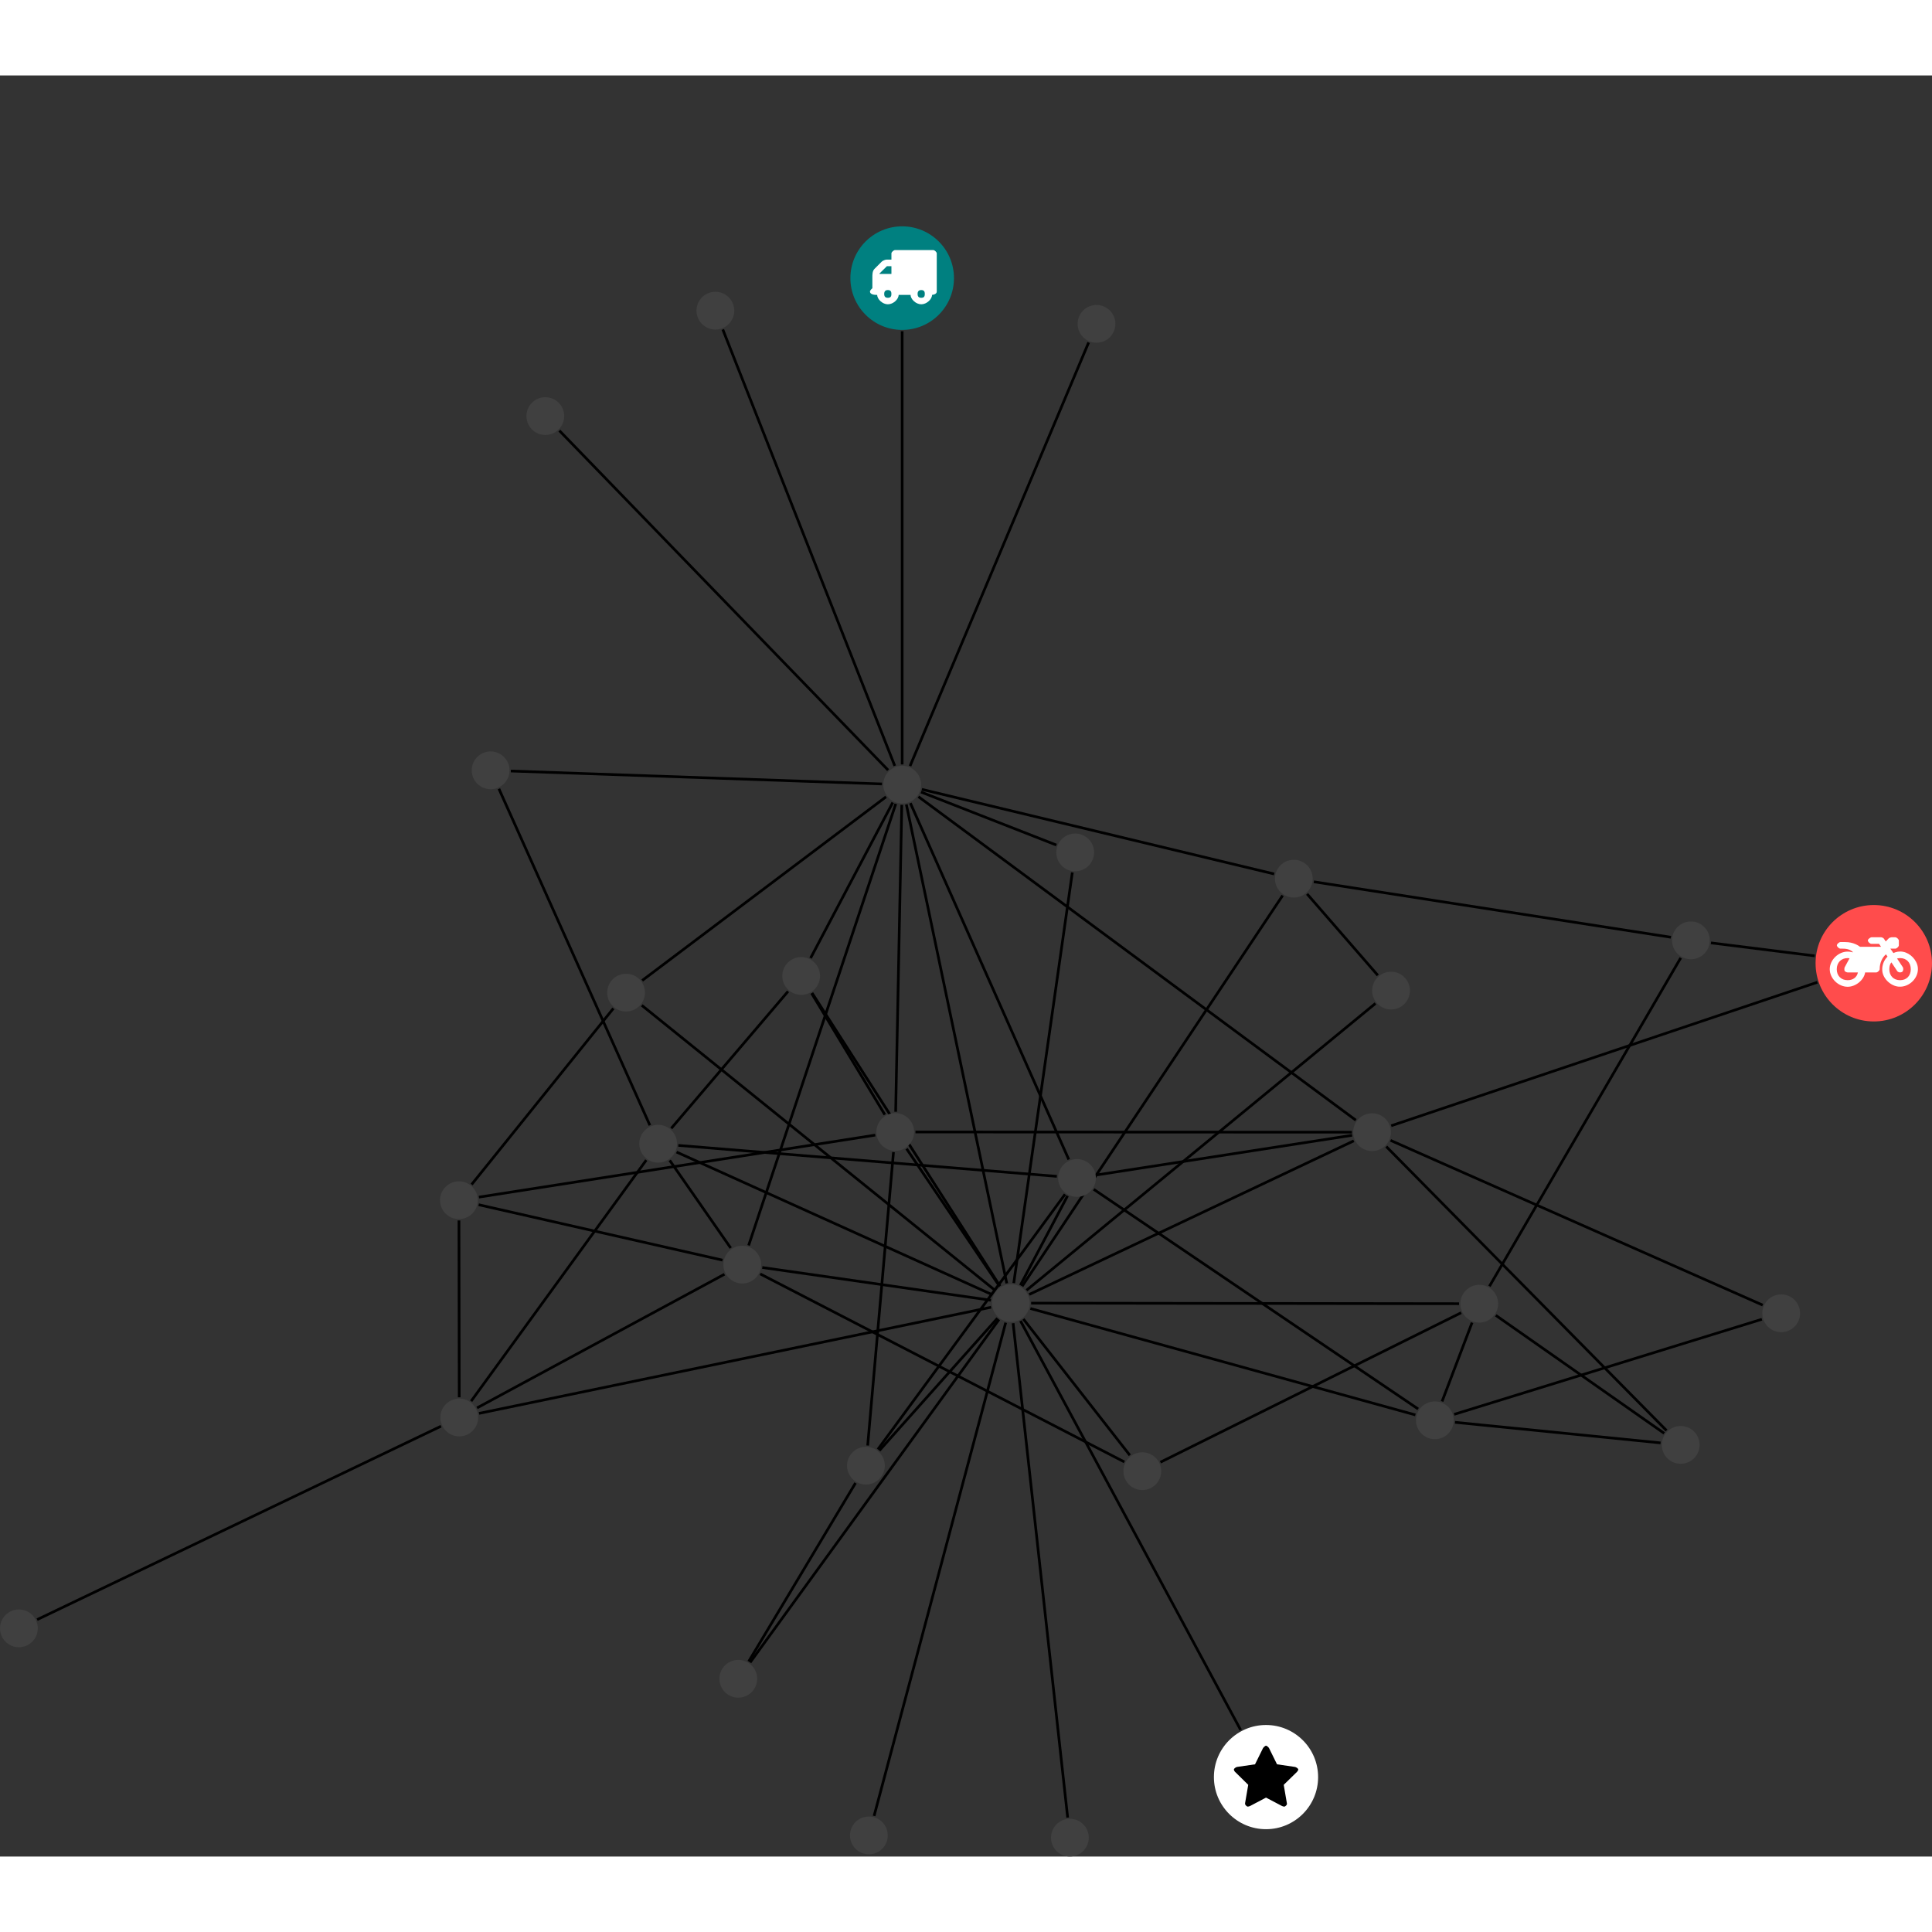 <?xml version="1.0" encoding="UTF-8"?>
<svg xmlns="http://www.w3.org/2000/svg" xmlns:xlink="http://www.w3.org/1999/xlink" width="288.332pt" height="288.332pt" viewBox="0.000 -22.519 288.332 265.813" version="1.1">
<rect x="0.000" y="-22.519" width="288.332" height="265.813" fill="#333333" stroke="none"/>
<defs>
<g>
<symbol overflow="visible" id="glyph0-0">
<path style="stroke:none;" d="M 1.422 -0.75 L 1.422 -7.922 L 3.562 -7.922 L 3.562 -0.891 L 1.422 -0.891 Z M 0.625 0 L 4.531 0 L 4.531 -8.812 L 0.438 -8.812 L 0.438 0 Z M 0.625 0 "/>
</symbol>
<symbol overflow="visible" id="glyph0-1">
<path style="stroke:none;" d="M 3.375 -0.844 C 3.375 -0.453 3.234 -0.266 2.844 -0.266 C 2.469 -0.266 2.297 -0.453 2.297 -0.844 C 2.297 -1.219 2.469 -1.422 2.844 -1.422 C 3.234 -1.422 3.375 -1.219 3.375 -0.844 Z M 1.594 -3.688 L 1.594 -3.859 C 1.594 -3.875 1.578 -3.875 1.594 -3.891 L 2.688 -4.969 C 2.703 -5 2.656 -4.984 2.688 -4.984 L 3.375 -4.984 L 3.375 -3.828 L 1.594 -3.828 Z M 8.359 -0.844 C 8.359 -0.453 8.219 -0.266 7.828 -0.266 C 7.453 -0.266 7.281 -0.453 7.281 -0.844 C 7.281 -1.219 7.453 -1.422 7.828 -1.422 C 8.219 -1.422 8.359 -1.219 8.359 -0.844 Z M 10.141 -6.891 C 10.141 -7.094 9.812 -7.391 9.609 -7.391 L 3.922 -7.391 C 3.719 -7.391 3.375 -7.094 3.375 -6.891 L 3.375 -5.969 L 2.672 -5.969 C 2.469 -5.969 2.078 -5.812 1.938 -5.672 L 0.844 -4.578 C 0.531 -4.266 0.531 -3.734 0.531 -3.328 L 0.531 -1.688 C 0.516 -1.688 0.172 -1.391 0.172 -1.203 C 0.172 -0.781 0.781 -0.703 1.062 -0.703 L 1.25 -0.703 C 1.25 -0.047 2.062 0.703 2.844 0.703 C 3.641 0.703 4.453 -0.047 4.453 -0.703 L 6.234 -0.703 C 6.234 -0.047 7.047 0.703 7.828 0.703 C 8.625 0.703 9.438 -0.047 9.438 -0.703 C 9.547 -0.703 10.141 -0.781 10.141 -1.203 Z M 10.141 -6.891 "/>
</symbol>
<symbol overflow="visible" id="glyph0-2">
<path style="stroke:none;" d="M 12.969 -2.906 C 12.844 -3.984 11.859 -5.016 10.781 -5.219 C 10.234 -5.328 9.703 -5.219 9.328 -5.031 L 8.875 -5.688 L 9.609 -5.688 C 9.812 -5.688 10.141 -5.984 10.141 -6.188 L 10.141 -6.891 C 10.141 -7.094 9.812 -7.391 9.609 -7.391 L 9.047 -7.391 C 8.969 -7.391 8.734 -7.312 8.656 -7.25 L 8.188 -6.766 L 7.891 -7.203 C 7.828 -7.281 7.594 -7.391 7.484 -7.391 L 6.078 -7.391 C 5.906 -7.391 5.547 -7.125 5.516 -6.953 C 5.484 -6.734 5.828 -6.406 6.047 -6.406 L 7.188 -6.406 L 7.484 -5.969 L 4.344 -5.969 C 4.141 -6.125 3.375 -6.672 2.141 -6.672 L 1.422 -6.672 C 1.219 -6.672 0.891 -6.375 0.891 -6.188 C 0.891 -5.984 1.219 -5.688 1.422 -5.688 L 1.781 -5.688 C 2.484 -5.688 2.906 -5.516 3.281 -5.188 L 3.25 -5.141 C 3.078 -5.188 2.797 -5.25 2.5 -5.25 C 1.109 -5.25 -0.172 -4 -0.172 -2.625 C -0.172 -1.25 1.109 0 2.5 0 C 3.75 0 4.953 -1.062 5.109 -2.141 L 6.766 -2.141 C 6.969 -2.141 7.281 -2.438 7.281 -2.625 C 7.281 -3.609 7.688 -4.391 8.219 -4.844 L 8.453 -4.5 C 7.969 -4.062 7.578 -3.203 7.672 -2.359 C 7.781 -1.172 8.969 -0.094 10.141 -0.016 C 11.703 0.094 13.156 -1.344 12.969 -2.906 Z M 2.5 -0.984 C 1.516 -0.984 0.875 -1.641 0.875 -2.625 C 0.875 -3.594 1.516 -4.281 2.5 -4.281 C 2.672 -4.281 2.844 -4.234 2.781 -4.25 L 2.047 -2.891 C 2 -2.781 2 -2.469 2.047 -2.359 C 2.125 -2.25 2.375 -2.141 2.5 -2.141 L 4.031 -2.141 C 3.891 -1.453 3.344 -0.984 2.5 -0.984 Z M 10.328 -0.984 C 9.344 -0.984 8.719 -1.641 8.719 -2.625 C 8.719 -3.109 8.859 -3.469 9.031 -3.641 L 9.906 -2.328 C 9.969 -2.219 10.203 -2.141 10.328 -2.141 C 10.391 -2.141 10.594 -2.188 10.641 -2.234 C 10.812 -2.344 10.844 -2.75 10.734 -2.922 L 9.875 -4.219 C 9.859 -4.219 10.094 -4.281 10.328 -4.281 C 11.297 -4.281 11.922 -3.594 11.922 -2.625 C 11.922 -1.641 11.297 -0.984 10.328 -0.984 Z M 10.328 -0.984 "/>
</symbol>
<symbol overflow="visible" id="glyph0-3">
<path style="stroke:none;" d="M 9.438 -5.078 C 9.438 -5.25 9.078 -5.453 8.938 -5.469 L 6.266 -5.859 L 5.078 -8.266 C 5.031 -8.375 4.75 -8.641 4.625 -8.641 C 4.5 -8.641 4.234 -8.375 4.172 -8.266 L 2.984 -5.859 L 0.312 -5.469 C 0.172 -5.453 -0.172 -5.25 -0.172 -5.078 C -0.172 -4.969 -0.062 -4.781 0.016 -4.719 L 1.969 -2.797 L 1.5 -0.062 C 1.5 -0.016 1.5 0.016 1.5 0.047 C 1.5 0.203 1.75 0.453 1.906 0.453 C 1.984 0.453 2.188 0.406 2.25 0.359 L 4.625 -0.891 L 7 0.359 C 7.062 0.406 7.266 0.453 7.344 0.453 C 7.5 0.453 7.75 0.203 7.75 0.047 C 7.75 0.016 7.75 -0.016 7.734 -0.062 L 7.266 -2.797 L 9.234 -4.719 C 9.297 -4.781 9.438 -4.969 9.438 -5.078 Z M 9.438 -5.078 "/>
</symbol>
</g>
<clipPath id="clip1">
  <path d="M 145 158 L 165 158 L 165 243.293 L 145 243.293 Z M 145 158 "/>
</clipPath>
<clipPath id="clip2">
  <path d="M 156 237 L 163 237 L 163 243.293 L 156 243.293 Z M 156 237 "/>
</clipPath>
<clipPath id="clip3">
  <path d="M 270 101 L 288.332 101 L 288.332 119 L 270 119 Z M 270 101 "/>
</clipPath>
</defs>
<g id="surface1">
<path style="fill:none;stroke-width:0.399;stroke-linecap:butt;stroke-linejoin:miter;stroke:rgb(0%,0%,0%);stroke-opacity:1;stroke-miterlimit:10;" d="M -0.001 -7.927 L -0.001 -72.576 " transform="matrix(1,0,0,-1,134.642,7.729)"/>
<path style="fill:none;stroke-width:0.399;stroke-linecap:butt;stroke-linejoin:miter;stroke:rgb(0%,0%,0%);stroke-opacity:1;stroke-miterlimit:10;" d="M 70.983 -104.052 L 60.428 -91.904 " transform="matrix(1,0,0,-1,134.642,7.729)"/>
<path style="fill:none;stroke-width:0.399;stroke-linecap:butt;stroke-linejoin:miter;stroke:rgb(0%,0%,0%);stroke-opacity:1;stroke-miterlimit:10;" d="M 70.628 -108.248 L 18.557 -151.052 " transform="matrix(1,0,0,-1,134.642,7.729)"/>
<g clip-path="url(#clip1)" clip-rule="nonzero">
<path style="fill:none;stroke-width:0.399;stroke-linecap:butt;stroke-linejoin:miter;stroke:rgb(0%,0%,0%);stroke-opacity:1;stroke-miterlimit:10;" d="M 24.698 -229.751 L 16.557 -155.97 " transform="matrix(1,0,0,-1,134.642,7.729)"/>
</g>
<path style="fill:none;stroke-width:0.399;stroke-linecap:butt;stroke-linejoin:miter;stroke:rgb(0%,0%,0%);stroke-opacity:1;stroke-miterlimit:10;" d="M 136.186 -101.146 L 120.702 -99.209 " transform="matrix(1,0,0,-1,134.642,7.729)"/>
<path style="fill:none;stroke-width:0.399;stroke-linecap:butt;stroke-linejoin:miter;stroke:rgb(0%,0%,0%);stroke-opacity:1;stroke-miterlimit:10;" d="M 136.581 -105.084 L 72.983 -126.498 " transform="matrix(1,0,0,-1,134.642,7.729)"/>
<path style="fill:none;stroke-width:0.399;stroke-linecap:butt;stroke-linejoin:miter;stroke:rgb(0%,0%,0%);stroke-opacity:1;stroke-miterlimit:10;" d="M -26.771 -7.662 L -1.107 -72.787 " transform="matrix(1,0,0,-1,134.642,7.729)"/>
<path style="fill:none;stroke-width:0.399;stroke-linecap:butt;stroke-linejoin:miter;stroke:rgb(0%,0%,0%);stroke-opacity:1;stroke-miterlimit:10;" d="M 23.01 -84.607 L 2.811 -76.697 " transform="matrix(1,0,0,-1,134.642,7.729)"/>
<path style="fill:none;stroke-width:0.399;stroke-linecap:butt;stroke-linejoin:miter;stroke:rgb(0%,0%,0%);stroke-opacity:1;stroke-miterlimit:10;" d="M 25.393 -88.697 L 16.651 -149.982 " transform="matrix(1,0,0,-1,134.642,7.729)"/>
<path style="fill:none;stroke-width:0.399;stroke-linecap:butt;stroke-linejoin:miter;stroke:rgb(0%,0%,0%);stroke-opacity:1;stroke-miterlimit:10;" d="M -22.908 -206.451 L -6.966 -179.818 " transform="matrix(1,0,0,-1,134.642,7.729)"/>
<path style="fill:none;stroke-width:0.399;stroke-linecap:butt;stroke-linejoin:miter;stroke:rgb(0%,0%,0%);stroke-opacity:1;stroke-miterlimit:10;" d="M -22.689 -206.595 L 14.456 -155.412 " transform="matrix(1,0,0,-1,134.642,7.729)"/>
<path style="fill:none;stroke-width:0.399;stroke-linecap:butt;stroke-linejoin:miter;stroke:rgb(0%,0%,0%);stroke-opacity:1;stroke-miterlimit:10;" d="M 50.518 -216.685 L 17.655 -155.626 " transform="matrix(1,0,0,-1,134.642,7.729)"/>
<path style="fill:none;stroke-width:0.399;stroke-linecap:butt;stroke-linejoin:miter;stroke:rgb(0%,0%,0%);stroke-opacity:1;stroke-miterlimit:10;" d="M 38.538 -176.712 L 83.421 -154.404 " transform="matrix(1,0,0,-1,134.642,7.729)"/>
<path style="fill:none;stroke-width:0.399;stroke-linecap:butt;stroke-linejoin:miter;stroke:rgb(0%,0%,0%);stroke-opacity:1;stroke-miterlimit:10;" d="M 33.155 -176.669 L -21.189 -148.611 " transform="matrix(1,0,0,-1,134.642,7.729)"/>
<path style="fill:none;stroke-width:0.399;stroke-linecap:butt;stroke-linejoin:miter;stroke:rgb(0%,0%,0%);stroke-opacity:1;stroke-miterlimit:10;" d="M 33.975 -175.677 L 18.085 -155.345 " transform="matrix(1,0,0,-1,134.642,7.729)"/>
<path style="fill:none;stroke-width:0.399;stroke-linecap:butt;stroke-linejoin:miter;stroke:rgb(0%,0%,0%);stroke-opacity:1;stroke-miterlimit:10;" d="M -43.103 -108.986 L -64.259 -135.267 " transform="matrix(1,0,0,-1,134.642,7.729)"/>
<path style="fill:none;stroke-width:0.399;stroke-linecap:butt;stroke-linejoin:miter;stroke:rgb(0%,0%,0%);stroke-opacity:1;stroke-miterlimit:10;" d="M -38.798 -104.818 L -2.412 -77.412 " transform="matrix(1,0,0,-1,134.642,7.729)"/>
<path style="fill:none;stroke-width:0.399;stroke-linecap:butt;stroke-linejoin:miter;stroke:rgb(0%,0%,0%);stroke-opacity:1;stroke-miterlimit:10;" d="M -38.861 -108.529 L 13.878 -151.076 " transform="matrix(1,0,0,-1,134.642,7.729)"/>
<path style="fill:none;stroke-width:0.399;stroke-linecap:butt;stroke-linejoin:miter;stroke:rgb(0%,0%,0%);stroke-opacity:1;stroke-miterlimit:10;" d="M 27.827 -9.603 L 1.174 -72.814 " transform="matrix(1,0,0,-1,134.642,7.729)"/>
<path style="fill:none;stroke-width:0.399;stroke-linecap:butt;stroke-linejoin:miter;stroke:rgb(0%,0%,0%);stroke-opacity:1;stroke-miterlimit:10;" d="M 114.725 -98.369 L 61.432 -90.091 " transform="matrix(1,0,0,-1,134.642,7.729)"/>
<path style="fill:none;stroke-width:0.399;stroke-linecap:butt;stroke-linejoin:miter;stroke:rgb(0%,0%,0%);stroke-opacity:1;stroke-miterlimit:10;" d="M 116.19 -101.443 L 87.643 -150.455 " transform="matrix(1,0,0,-1,134.642,7.729)"/>
<path style="fill:none;stroke-width:0.399;stroke-linecap:butt;stroke-linejoin:miter;stroke:rgb(0%,0%,0%);stroke-opacity:1;stroke-miterlimit:10;" d="M -129.103 -200.205 L -68.826 -171.341 " transform="matrix(1,0,0,-1,134.642,7.729)"/>
<path style="fill:none;stroke-width:0.399;stroke-linecap:butt;stroke-linejoin:miter;stroke:rgb(0%,0%,0%);stroke-opacity:1;stroke-miterlimit:10;" d="M -51.162 -22.759 L -2.099 -73.427 " transform="matrix(1,0,0,-1,134.642,7.729)"/>
<path style="fill:none;stroke-width:0.399;stroke-linecap:butt;stroke-linejoin:miter;stroke:rgb(0%,0%,0%);stroke-opacity:1;stroke-miterlimit:10;" d="M -66.107 -167.021 L -66.146 -140.634 " transform="matrix(1,0,0,-1,134.642,7.729)"/>
<path style="fill:none;stroke-width:0.399;stroke-linecap:butt;stroke-linejoin:miter;stroke:rgb(0%,0%,0%);stroke-opacity:1;stroke-miterlimit:10;" d="M -63.447 -168.607 L -26.525 -148.662 " transform="matrix(1,0,0,-1,134.642,7.729)"/>
<path style="fill:none;stroke-width:0.399;stroke-linecap:butt;stroke-linejoin:miter;stroke:rgb(0%,0%,0%);stroke-opacity:1;stroke-miterlimit:10;" d="M -64.329 -167.599 L -38.193 -131.626 " transform="matrix(1,0,0,-1,134.642,7.729)"/>
<path style="fill:none;stroke-width:0.399;stroke-linecap:butt;stroke-linejoin:miter;stroke:rgb(0%,0%,0%);stroke-opacity:1;stroke-miterlimit:10;" d="M -63.15 -169.427 L 13.272 -153.583 " transform="matrix(1,0,0,-1,134.642,7.729)"/>
<path style="fill:none;stroke-width:0.399;stroke-linecap:butt;stroke-linejoin:miter;stroke:rgb(0%,0%,0%);stroke-opacity:1;stroke-miterlimit:10;" d="M 128.299 -155.38 L 82.381 -169.568 " transform="matrix(1,0,0,-1,134.642,7.729)"/>
<path style="fill:none;stroke-width:0.399;stroke-linecap:butt;stroke-linejoin:miter;stroke:rgb(0%,0%,0%);stroke-opacity:1;stroke-miterlimit:10;" d="M 128.424 -153.267 L 72.881 -128.681 " transform="matrix(1,0,0,-1,134.642,7.729)"/>
<path style="fill:none;stroke-width:0.399;stroke-linecap:butt;stroke-linejoin:miter;stroke:rgb(0%,0%,0%);stroke-opacity:1;stroke-miterlimit:10;" d="M -60.185 -76.212 L -37.654 -126.431 " transform="matrix(1,0,0,-1,134.642,7.729)"/>
<path style="fill:none;stroke-width:0.399;stroke-linecap:butt;stroke-linejoin:miter;stroke:rgb(0%,0%,0%);stroke-opacity:1;stroke-miterlimit:10;" d="M -58.404 -73.56 L -3.017 -75.49 " transform="matrix(1,0,0,-1,134.642,7.729)"/>
<path style="fill:none;stroke-width:0.399;stroke-linecap:butt;stroke-linejoin:miter;stroke:rgb(0%,0%,0%);stroke-opacity:1;stroke-miterlimit:10;" d="M 113.717 -172.4 L 88.592 -154.794 " transform="matrix(1,0,0,-1,134.642,7.729)"/>
<path style="fill:none;stroke-width:0.399;stroke-linecap:butt;stroke-linejoin:miter;stroke:rgb(0%,0%,0%);stroke-opacity:1;stroke-miterlimit:10;" d="M 113.182 -173.83 L 82.499 -170.759 " transform="matrix(1,0,0,-1,134.642,7.729)"/>
<path style="fill:none;stroke-width:0.399;stroke-linecap:butt;stroke-linejoin:miter;stroke:rgb(0%,0%,0%);stroke-opacity:1;stroke-miterlimit:10;" d="M 114.069 -171.982 L 72.245 -129.607 " transform="matrix(1,0,0,-1,134.642,7.729)"/>
<path style="fill:none;stroke-width:0.399;stroke-linecap:butt;stroke-linejoin:miter;stroke:rgb(0%,0%,0%);stroke-opacity:1;stroke-miterlimit:10;" d="M 55.514 -88.923 L 2.936 -76.298 " transform="matrix(1,0,0,-1,134.642,7.729)"/>
<path style="fill:none;stroke-width:0.399;stroke-linecap:butt;stroke-linejoin:miter;stroke:rgb(0%,0%,0%);stroke-opacity:1;stroke-miterlimit:10;" d="M 56.776 -92.138 L 17.901 -150.458 " transform="matrix(1,0,0,-1,134.642,7.729)"/>
<path style="fill:none;stroke-width:0.399;stroke-linecap:butt;stroke-linejoin:miter;stroke:rgb(0%,0%,0%);stroke-opacity:1;stroke-miterlimit:10;" d="M -4.193 -229.498 L 15.448 -155.884 " transform="matrix(1,0,0,-1,134.642,7.729)"/>
<path style="fill:none;stroke-width:0.399;stroke-linecap:butt;stroke-linejoin:miter;stroke:rgb(0%,0%,0%);stroke-opacity:1;stroke-miterlimit:10;" d="M -13.517 -106.732 L -2.591 -124.845 " transform="matrix(1,0,0,-1,134.642,7.729)"/>
<path style="fill:none;stroke-width:0.399;stroke-linecap:butt;stroke-linejoin:miter;stroke:rgb(0%,0%,0%);stroke-opacity:1;stroke-miterlimit:10;" d="M -17.037 -106.447 L -34.462 -126.888 " transform="matrix(1,0,0,-1,134.642,7.729)"/>
<path style="fill:none;stroke-width:0.399;stroke-linecap:butt;stroke-linejoin:miter;stroke:rgb(0%,0%,0%);stroke-opacity:1;stroke-miterlimit:10;" d="M -13.669 -101.478 L -1.408 -78.263 " transform="matrix(1,0,0,-1,134.642,7.729)"/>
<path style="fill:none;stroke-width:0.399;stroke-linecap:butt;stroke-linejoin:miter;stroke:rgb(0%,0%,0%);stroke-opacity:1;stroke-miterlimit:10;" d="M -13.447 -106.689 L 14.596 -150.427 " transform="matrix(1,0,0,-1,134.642,7.729)"/>
<path style="fill:none;stroke-width:0.399;stroke-linecap:butt;stroke-linejoin:miter;stroke:rgb(0%,0%,0%);stroke-opacity:1;stroke-miterlimit:10;" d="M 85.049 -155.88 L 80.573 -167.638 " transform="matrix(1,0,0,-1,134.642,7.729)"/>
<path style="fill:none;stroke-width:0.399;stroke-linecap:butt;stroke-linejoin:miter;stroke:rgb(0%,0%,0%);stroke-opacity:1;stroke-miterlimit:10;" d="M 83.104 -153.056 L 19.245 -152.974 " transform="matrix(1,0,0,-1,134.642,7.729)"/>
<path style="fill:none;stroke-width:0.399;stroke-linecap:butt;stroke-linejoin:miter;stroke:rgb(0%,0%,0%);stroke-opacity:1;stroke-miterlimit:10;" d="M -5.15 -174.224 L -1.298 -130.435 " transform="matrix(1,0,0,-1,134.642,7.729)"/>
<path style="fill:none;stroke-width:0.399;stroke-linecap:butt;stroke-linejoin:miter;stroke:rgb(0%,0%,0%);stroke-opacity:1;stroke-miterlimit:10;" d="M -3.63 -174.798 L 24.303 -136.728 " transform="matrix(1,0,0,-1,134.642,7.729)"/>
<path style="fill:none;stroke-width:0.399;stroke-linecap:butt;stroke-linejoin:miter;stroke:rgb(0%,0%,0%);stroke-opacity:1;stroke-miterlimit:10;" d="M -3.408 -174.978 L 14.217 -155.22 " transform="matrix(1,0,0,-1,134.642,7.729)"/>
<path style="fill:none;stroke-width:0.399;stroke-linecap:butt;stroke-linejoin:miter;stroke:rgb(0%,0%,0%);stroke-opacity:1;stroke-miterlimit:10;" d="M -63.169 -137.15 L -4.017 -127.896 " transform="matrix(1,0,0,-1,134.642,7.729)"/>
<path style="fill:none;stroke-width:0.399;stroke-linecap:butt;stroke-linejoin:miter;stroke:rgb(0%,0%,0%);stroke-opacity:1;stroke-miterlimit:10;" d="M -63.208 -138.287 L -26.81 -146.556 " transform="matrix(1,0,0,-1,134.642,7.729)"/>
<path style="fill:none;stroke-width:0.399;stroke-linecap:butt;stroke-linejoin:miter;stroke:rgb(0%,0%,0%);stroke-opacity:1;stroke-miterlimit:10;" d="M 1.983 -127.431 L 67.108 -127.459 " transform="matrix(1,0,0,-1,134.642,7.729)"/>
<path style="fill:none;stroke-width:0.399;stroke-linecap:butt;stroke-linejoin:miter;stroke:rgb(0%,0%,0%);stroke-opacity:1;stroke-miterlimit:10;" d="M -0.974 -124.412 L -0.06 -78.611 " transform="matrix(1,0,0,-1,134.642,7.729)"/>
<path style="fill:none;stroke-width:0.399;stroke-linecap:butt;stroke-linejoin:miter;stroke:rgb(0%,0%,0%);stroke-opacity:1;stroke-miterlimit:10;" d="M 0.655 -129.931 L 14.538 -150.47 " transform="matrix(1,0,0,-1,134.642,7.729)"/>
<path style="fill:none;stroke-width:0.399;stroke-linecap:butt;stroke-linejoin:miter;stroke:rgb(0%,0%,0%);stroke-opacity:1;stroke-miterlimit:10;" d="M 76.999 -168.767 L 28.588 -135.99 " transform="matrix(1,0,0,-1,134.642,7.729)"/>
<path style="fill:none;stroke-width:0.399;stroke-linecap:butt;stroke-linejoin:miter;stroke:rgb(0%,0%,0%);stroke-opacity:1;stroke-miterlimit:10;" d="M 76.588 -169.654 L 19.135 -153.775 " transform="matrix(1,0,0,-1,134.642,7.729)"/>
<path style="fill:none;stroke-width:0.399;stroke-linecap:butt;stroke-linejoin:miter;stroke:rgb(0%,0%,0%);stroke-opacity:1;stroke-miterlimit:10;" d="M -25.591 -144.748 L -34.697 -131.662 " transform="matrix(1,0,0,-1,134.642,7.729)"/>
<path style="fill:none;stroke-width:0.399;stroke-linecap:butt;stroke-linejoin:miter;stroke:rgb(0%,0%,0%);stroke-opacity:1;stroke-miterlimit:10;" d="M -22.915 -144.361 L -0.955 -78.459 " transform="matrix(1,0,0,-1,134.642,7.729)"/>
<path style="fill:none;stroke-width:0.399;stroke-linecap:butt;stroke-linejoin:miter;stroke:rgb(0%,0%,0%);stroke-opacity:1;stroke-miterlimit:10;" d="M -20.88 -147.654 L 13.241 -152.541 " transform="matrix(1,0,0,-1,134.642,7.729)"/>
<path style="fill:none;stroke-width:0.399;stroke-linecap:butt;stroke-linejoin:miter;stroke:rgb(0%,0%,0%);stroke-opacity:1;stroke-miterlimit:10;" d="M 67.143 -127.923 L 29.069 -133.833 " transform="matrix(1,0,0,-1,134.642,7.729)"/>
<path style="fill:none;stroke-width:0.399;stroke-linecap:butt;stroke-linejoin:miter;stroke:rgb(0%,0%,0%);stroke-opacity:1;stroke-miterlimit:10;" d="M 67.698 -125.666 L 2.424 -77.388 " transform="matrix(1,0,0,-1,134.642,7.729)"/>
<path style="fill:none;stroke-width:0.399;stroke-linecap:butt;stroke-linejoin:miter;stroke:rgb(0%,0%,0%);stroke-opacity:1;stroke-miterlimit:10;" d="M 67.397 -128.751 L 18.956 -151.677 " transform="matrix(1,0,0,-1,134.642,7.729)"/>
<path style="fill:none;stroke-width:0.399;stroke-linecap:butt;stroke-linejoin:miter;stroke:rgb(0%,0%,0%);stroke-opacity:1;stroke-miterlimit:10;" d="M -33.412 -129.431 L 23.081 -134.052 " transform="matrix(1,0,0,-1,134.642,7.729)"/>
<path style="fill:none;stroke-width:0.399;stroke-linecap:butt;stroke-linejoin:miter;stroke:rgb(0%,0%,0%);stroke-opacity:1;stroke-miterlimit:10;" d="M -33.669 -130.427 L 13.475 -151.728 " transform="matrix(1,0,0,-1,134.642,7.729)"/>
<path style="fill:none;stroke-width:0.399;stroke-linecap:butt;stroke-linejoin:miter;stroke:rgb(0%,0%,0%);stroke-opacity:1;stroke-miterlimit:10;" d="M 24.862 -131.537 L 1.225 -78.353 " transform="matrix(1,0,0,-1,134.642,7.729)"/>
<path style="fill:none;stroke-width:0.399;stroke-linecap:butt;stroke-linejoin:miter;stroke:rgb(0%,0%,0%);stroke-opacity:1;stroke-miterlimit:10;" d="M 24.678 -136.966 L 17.635 -150.302 " transform="matrix(1,0,0,-1,134.642,7.729)"/>
<path style="fill:none;stroke-width:0.399;stroke-linecap:butt;stroke-linejoin:miter;stroke:rgb(0%,0%,0%);stroke-opacity:1;stroke-miterlimit:10;" d="M 0.62 -78.548 L 15.608 -150.017 " transform="matrix(1,0,0,-1,134.642,7.729)"/>
<path style=" stroke:none;fill-rule:nonzero;fill:rgb(0%,50%,50%);fill-opacity:1;" d="M 142.371 7.73 C 142.371 3.461 138.91 0 134.641 0 C 130.375 0 126.914 3.461 126.914 7.73 C 126.914 11.996 130.375 15.457 134.641 15.457 C 138.91 15.457 142.371 11.996 142.371 7.73 Z M 142.371 7.73 "/>
<g style="fill:rgb(100%,100%,100%);fill-opacity:1;">
  <use xlink:href="#glyph0-1" x="129.661" y="10.932"/>
</g>
<path style=" stroke:none;fill-rule:nonzero;fill:rgb(25%,25%,25%);fill-opacity:1;" d="M 210.418 114.059 C 210.418 112.5 209.156 111.238 207.602 111.238 C 206.043 111.238 204.781 112.5 204.781 114.059 C 204.781 115.613 206.043 116.875 207.602 116.875 C 209.156 116.875 210.418 115.613 210.418 114.059 Z M 210.418 114.059 "/>
<g clip-path="url(#clip2)" clip-rule="nonzero">
<path style=" stroke:none;fill-rule:nonzero;fill:rgb(25%,25%,25%);fill-opacity:1;" d="M 162.488 240.477 C 162.488 238.918 161.227 237.656 159.668 237.656 C 158.113 237.656 156.852 238.918 156.852 240.477 C 156.852 242.031 158.113 243.293 159.668 243.293 C 161.227 243.293 162.488 242.031 162.488 240.477 Z M 162.488 240.477 "/>
</g>
<g clip-path="url(#clip3)" clip-rule="nonzero">
<path style=" stroke:none;fill-rule:nonzero;fill:rgb(100%,29.999%,29.999%);fill-opacity:1;" d="M 288.332 109.977 C 288.332 105.18 284.441 101.289 279.645 101.289 C 274.848 101.289 270.957 105.18 270.957 109.977 C 270.957 114.773 274.848 118.664 279.645 118.664 C 284.441 118.664 288.332 114.773 288.332 109.977 Z M 288.332 109.977 "/>
</g>
<g style="fill:rgb(100%,100%,100%);fill-opacity:1;">
  <use xlink:href="#glyph0-2" x="273.244" y="113.488"/>
</g>
<path style=" stroke:none;fill-rule:nonzero;fill:rgb(25%,25%,25%);fill-opacity:1;" d="M 109.582 12.586 C 109.582 11.027 108.32 9.766 106.762 9.766 C 105.207 9.766 103.945 11.027 103.945 12.586 C 103.945 14.141 105.207 15.402 106.762 15.402 C 108.32 15.402 109.582 14.141 109.582 12.586 Z M 109.582 12.586 "/>
<path style=" stroke:none;fill-rule:nonzero;fill:rgb(25%,25%,25%);fill-opacity:1;" d="M 163.281 93.438 C 163.281 91.879 162.02 90.617 160.461 90.617 C 158.906 90.617 157.645 91.879 157.645 93.438 C 157.645 94.992 158.906 96.254 160.461 96.254 C 162.02 96.254 163.281 94.992 163.281 93.438 Z M 163.281 93.438 "/>
<path style=" stroke:none;fill-rule:nonzero;fill:rgb(25%,25%,25%);fill-opacity:1;" d="M 113 216.766 C 113 215.207 111.738 213.945 110.184 213.945 C 108.625 213.945 107.363 215.207 107.363 216.766 C 107.363 218.32 108.625 219.582 110.184 219.582 C 111.738 219.582 113 218.32 113 216.766 Z M 113 216.766 "/>
<path style=" stroke:none;fill-rule:nonzero;fill:rgb(100%,100%,100%);fill-opacity:1;" d="M 196.715 231.438 C 196.715 227.141 193.234 223.66 188.938 223.66 C 184.645 223.66 181.164 227.141 181.164 231.438 C 181.164 235.73 184.645 239.211 188.938 239.211 C 193.234 239.211 196.715 235.73 196.715 231.438 Z M 196.715 231.438 "/>
<g style="fill:rgb(0%,0%,0%);fill-opacity:1;">
  <use xlink:href="#glyph0-3" x="184.317" y="235.386"/>
</g>
<path style=" stroke:none;fill-rule:nonzero;fill:rgb(25%,25%,25%);fill-opacity:1;" d="M 173.297 185.781 C 173.297 184.223 172.035 182.961 170.477 182.961 C 168.922 182.961 167.66 184.223 167.66 185.781 C 167.66 187.336 168.922 188.598 170.477 188.598 C 172.035 188.598 173.297 187.336 173.297 185.781 Z M 173.297 185.781 "/>
<path style=" stroke:none;fill-rule:nonzero;fill:rgb(25%,25%,25%);fill-opacity:1;" d="M 96.254 114.363 C 96.254 112.805 94.992 111.543 93.434 111.543 C 91.879 111.543 90.617 112.805 90.617 114.363 C 90.617 115.918 91.879 117.18 93.434 117.18 C 94.992 117.18 96.254 115.918 96.254 114.363 Z M 96.254 114.363 "/>
<path style=" stroke:none;fill-rule:nonzero;fill:rgb(25%,25%,25%);fill-opacity:1;" d="M 166.461 14.551 C 166.461 12.996 165.199 11.734 163.641 11.734 C 162.086 11.734 160.824 12.996 160.824 14.551 C 160.824 16.109 162.086 17.371 163.641 17.371 C 165.199 17.371 166.461 16.109 166.461 14.551 Z M 166.461 14.551 "/>
<path style=" stroke:none;fill-rule:nonzero;fill:rgb(25%,25%,25%);fill-opacity:1;" d="M 255.168 106.562 C 255.168 105.004 253.906 103.742 252.352 103.742 C 250.793 103.742 249.531 105.004 249.531 106.562 C 249.531 108.117 250.793 109.379 252.352 109.379 C 253.906 109.379 255.168 108.117 255.168 106.562 Z M 255.168 106.562 "/>
<path style=" stroke:none;fill-rule:nonzero;fill:rgb(25%,25%,25%);fill-opacity:1;" d="M 5.637 209.234 C 5.637 207.68 4.375 206.418 2.816 206.418 C 1.262 206.418 0 207.68 0 209.234 C 0 210.793 1.262 212.055 2.816 212.055 C 4.375 212.055 5.637 210.793 5.637 209.234 Z M 5.637 209.234 "/>
<path style=" stroke:none;fill-rule:nonzero;fill:rgb(25%,25%,25%);fill-opacity:1;" d="M 84.203 28.32 C 84.203 26.762 82.941 25.5 81.383 25.5 C 79.828 25.5 78.566 26.762 78.566 28.32 C 78.566 29.875 79.828 31.137 81.383 31.137 C 82.941 31.137 84.203 29.875 84.203 28.32 Z M 84.203 28.32 "/>
<path style=" stroke:none;fill-rule:nonzero;fill:rgb(25%,25%,25%);fill-opacity:1;" d="M 71.359 177.766 C 71.359 176.211 70.098 174.949 68.539 174.949 C 66.984 174.949 65.723 176.211 65.723 177.766 C 65.723 179.324 66.984 180.586 68.539 180.586 C 70.098 180.586 71.359 179.324 71.359 177.766 Z M 71.359 177.766 "/>
<path style=" stroke:none;fill-rule:nonzero;fill:rgb(25%,25%,25%);fill-opacity:1;" d="M 268.645 162.215 C 268.645 160.66 267.383 159.398 265.824 159.398 C 264.27 159.398 263.008 160.66 263.008 162.215 C 263.008 163.773 264.27 165.035 265.824 165.035 C 267.383 165.035 268.645 163.773 268.645 162.215 Z M 268.645 162.215 "/>
<path style=" stroke:none;fill-rule:nonzero;fill:rgb(25%,25%,25%);fill-opacity:1;" d="M 76.039 81.184 C 76.039 79.629 74.777 78.367 73.223 78.367 C 71.664 78.367 70.402 79.629 70.402 81.184 C 70.402 82.742 71.664 84.004 73.223 84.004 C 74.777 84.004 76.039 82.742 76.039 81.184 Z M 76.039 81.184 "/>
<path style=" stroke:none;fill-rule:nonzero;fill:rgb(25%,25%,25%);fill-opacity:1;" d="M 253.645 181.859 C 253.645 180.301 252.383 179.039 250.828 179.039 C 249.27 179.039 248.008 180.301 248.008 181.859 C 248.008 183.414 249.27 184.676 250.828 184.676 C 252.383 184.676 253.645 183.414 253.645 181.859 Z M 253.645 181.859 "/>
<path style=" stroke:none;fill-rule:nonzero;fill:rgb(25%,25%,25%);fill-opacity:1;" d="M 195.91 97.355 C 195.91 95.797 194.648 94.535 193.09 94.535 C 191.535 94.535 190.273 95.797 190.273 97.355 C 190.273 98.91 191.535 100.172 193.09 100.172 C 194.648 100.172 195.91 98.91 195.91 97.355 Z M 195.91 97.355 "/>
<path style=" stroke:none;fill-rule:nonzero;fill:rgb(25%,25%,25%);fill-opacity:1;" d="M 132.488 240.141 C 132.488 238.582 131.227 237.32 129.672 237.32 C 128.113 237.32 126.852 238.582 126.852 240.141 C 126.852 241.695 128.113 242.957 129.672 242.957 C 131.227 242.957 132.488 241.695 132.488 240.141 Z M 132.488 240.141 "/>
<path style=" stroke:none;fill-rule:nonzero;fill:rgb(25%,25%,25%);fill-opacity:1;" d="M 122.383 111.875 C 122.383 110.32 121.121 109.059 119.566 109.059 C 118.008 109.059 116.746 110.32 116.746 111.875 C 116.746 113.434 118.008 114.695 119.566 114.695 C 121.121 114.695 122.383 113.434 122.383 111.875 Z M 122.383 111.875 "/>
<path style=" stroke:none;fill-rule:nonzero;fill:rgb(25%,25%,25%);fill-opacity:1;" d="M 223.582 160.785 C 223.582 159.23 222.32 157.969 220.766 157.969 C 219.207 157.969 217.945 159.23 217.945 160.785 C 217.945 162.344 219.207 163.605 220.766 163.605 C 222.32 163.605 223.582 162.344 223.582 160.785 Z M 223.582 160.785 "/>
<path style=" stroke:none;fill-rule:nonzero;fill:rgb(25%,25%,25%);fill-opacity:1;" d="M 132.047 184.957 C 132.047 183.402 130.785 182.141 129.227 182.141 C 127.672 182.141 126.41 183.402 126.41 184.957 C 126.41 186.512 127.672 187.773 129.227 187.773 C 130.785 187.773 132.047 186.512 132.047 184.957 Z M 132.047 184.957 "/>
<path style=" stroke:none;fill-rule:nonzero;fill:rgb(25%,25%,25%);fill-opacity:1;" d="M 71.309 145.344 C 71.309 143.785 70.047 142.523 68.492 142.523 C 66.934 142.523 65.672 143.785 65.672 145.344 C 65.672 146.898 66.934 148.16 68.492 148.16 C 70.047 148.16 71.309 146.898 71.309 145.344 Z M 71.309 145.344 "/>
<path style=" stroke:none;fill-rule:nonzero;fill:rgb(25%,25%,25%);fill-opacity:1;" d="M 136.426 135.156 C 136.426 133.602 135.164 132.34 133.609 132.34 C 132.051 132.34 130.789 133.602 130.789 135.156 C 130.789 136.715 132.051 137.977 133.609 137.977 C 135.164 137.977 136.426 136.715 136.426 135.156 Z M 136.426 135.156 "/>
<path style=" stroke:none;fill-rule:nonzero;fill:rgb(25%,25%,25%);fill-opacity:1;" d="M 216.957 178.184 C 216.957 176.629 215.695 175.367 214.137 175.367 C 212.582 175.367 211.32 176.629 211.32 178.184 C 211.32 179.742 212.582 181.004 214.137 181.004 C 215.695 181.004 216.957 179.742 216.957 178.184 Z M 216.957 178.184 "/>
<path style=" stroke:none;fill-rule:nonzero;fill:rgb(25%,25%,25%);fill-opacity:1;" d="M 113.594 154.953 C 113.594 153.398 112.332 152.137 110.773 152.137 C 109.219 152.137 107.957 153.398 107.957 154.953 C 107.957 156.508 109.219 157.77 110.773 157.77 C 112.332 157.77 113.594 156.508 113.594 154.953 Z M 113.594 154.953 "/>
<path style=" stroke:none;fill-rule:nonzero;fill:rgb(25%,25%,25%);fill-opacity:1;" d="M 207.582 135.188 C 207.582 133.629 206.32 132.367 204.766 132.367 C 203.207 132.367 201.945 133.629 201.945 135.188 C 201.945 136.742 203.207 138.004 204.766 138.004 C 206.32 138.004 207.582 136.742 207.582 135.188 Z M 207.582 135.188 "/>
<path style=" stroke:none;fill-rule:nonzero;fill:rgb(25%,25%,25%);fill-opacity:1;" d="M 101.043 136.91 C 101.043 135.355 99.781 134.094 98.223 134.094 C 96.668 134.094 95.406 135.355 95.406 136.91 C 95.406 138.469 96.668 139.73 98.223 139.73 C 99.781 139.73 101.043 138.469 101.043 136.91 Z M 101.043 136.91 "/>
<path style=" stroke:none;fill-rule:nonzero;fill:rgb(25%,25%,25%);fill-opacity:1;" d="M 163.551 142.023 C 163.551 140.465 162.289 139.203 160.73 139.203 C 159.176 139.203 157.914 140.465 157.914 142.023 C 157.914 143.578 159.176 144.84 160.73 144.84 C 162.289 144.84 163.551 143.578 163.551 142.023 Z M 163.551 142.023 "/>
<path style=" stroke:none;fill-rule:nonzero;fill:rgb(25%,25%,25%);fill-opacity:1;" d="M 137.461 83.32 C 137.461 81.766 136.199 80.504 134.641 80.504 C 133.086 80.504 131.824 81.766 131.824 83.32 C 131.824 84.879 133.086 86.141 134.641 86.141 C 136.199 86.141 137.461 84.879 137.461 83.32 Z M 137.461 83.32 "/>
<path style=" stroke:none;fill-rule:nonzero;fill:rgb(25%,25%,25%);fill-opacity:1;" d="M 153.688 160.695 C 153.688 159.141 152.426 157.879 150.867 157.879 C 149.312 157.879 148.051 159.141 148.051 160.695 C 148.051 162.254 149.312 163.516 150.867 163.516 C 152.426 163.516 153.688 162.254 153.688 160.695 Z M 153.688 160.695 "/>
</g>
</svg>
